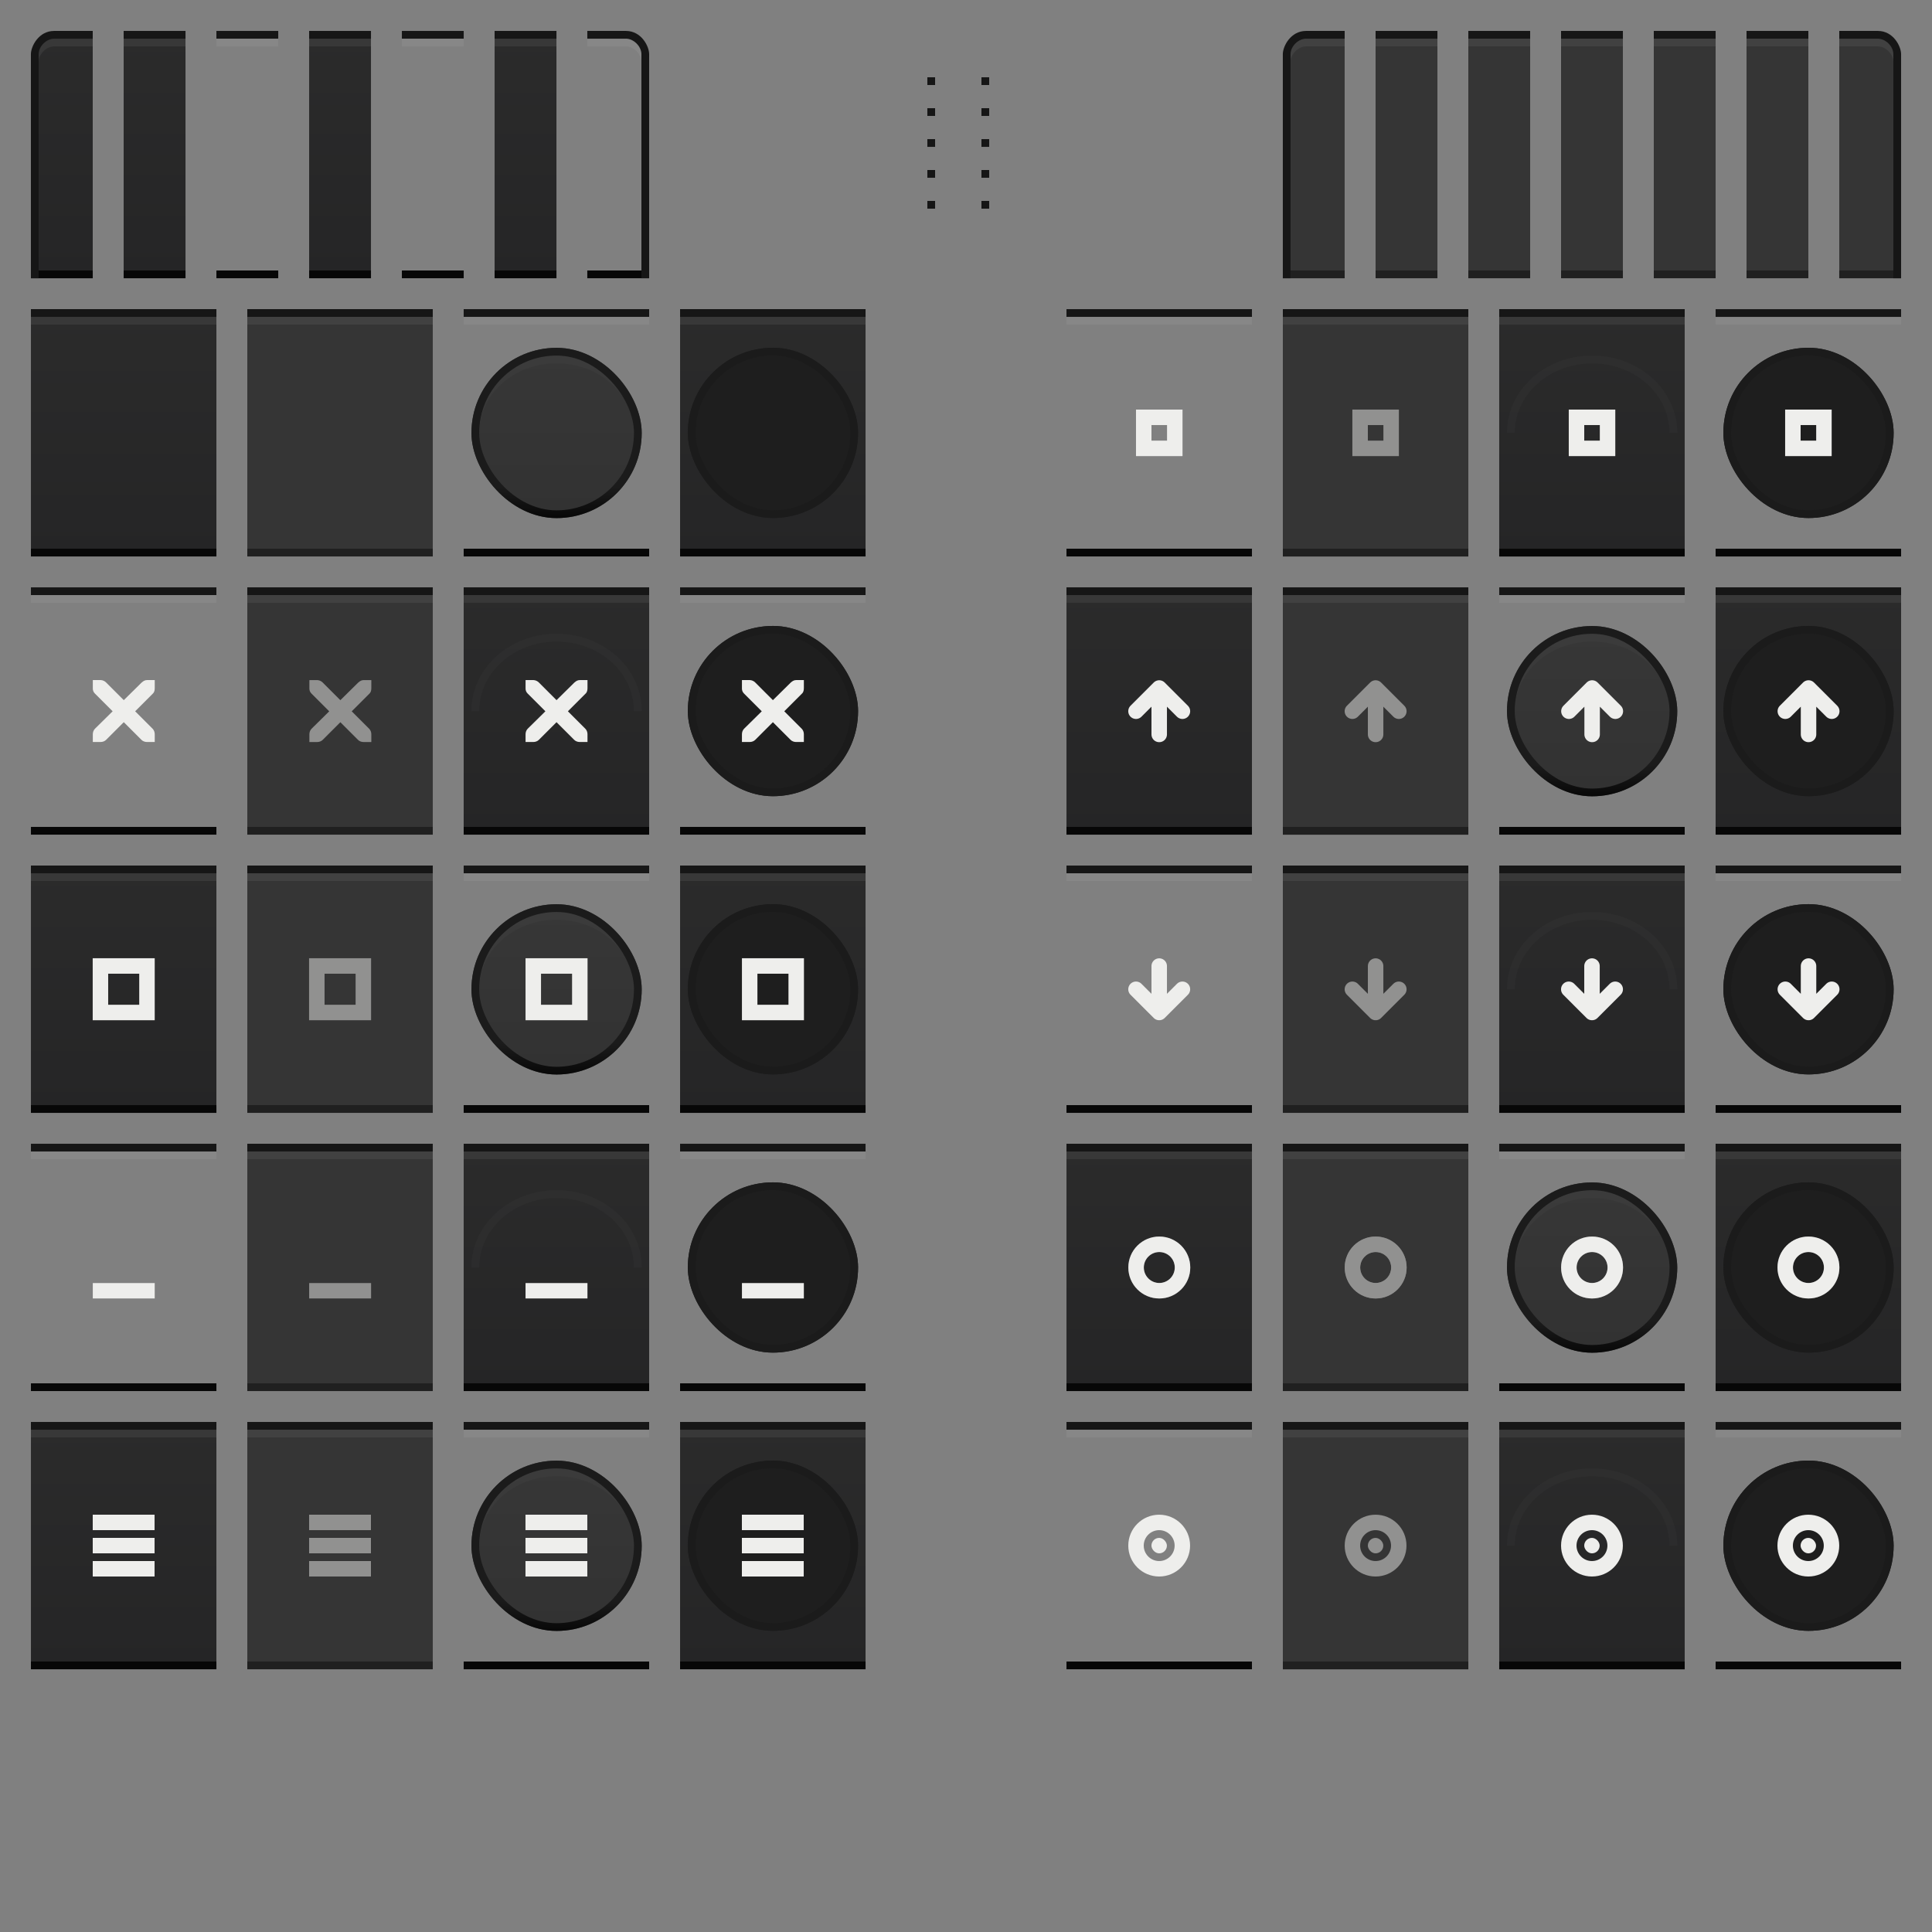 <?xml version="1.0" encoding="UTF-8" standalone="no"?>
<!-- Created with Inkscape (http://www.inkscape.org/) -->

<svg
   xmlns:dc="http://purl.org/dc/elements/1.1/"
   xmlns:cc="http://creativecommons.org/ns#"
   xmlns:rdf="http://www.w3.org/1999/02/22-rdf-syntax-ns#"
   xmlns:svg="http://www.w3.org/2000/svg"
   xmlns="http://www.w3.org/2000/svg"
   xmlns:xlink="http://www.w3.org/1999/xlink"
   xmlns:sodipodi="http://sodipodi.sourceforge.net/DTD/sodipodi-0.dtd"
   xmlns:inkscape="http://www.inkscape.org/namespaces/inkscape"
   width="250"
   height="250"
   viewBox="0 0 66.146 66.146"
   version="1.1"
   id="svg8"
   inkscape:version="0.92.4 5da689c313, 2019-01-14"
   sodipodi:docname="assets.svg">
  <rect x="0" y="0" width="66.146" height="66.146" fill="#808080" stroke="none"/>
  <defs
     id="defs2">
    <linearGradient
       id="linearGradient1124"
       inkscape:collect="always">
      <stop
         id="stop1120"
         offset="0"
         style="stop-color:#2b2b2b;stop-opacity:1" />
      <stop
         id="stop1122"
         offset="1"
         style="stop-color:#252526;stop-opacity:1" />
    </linearGradient>
    <linearGradient
       inkscape:collect="always"
       id="linearGradient5592">
      <stop
         style="stop-color:#1b1b1b;stop-opacity:1"
         offset="0"
         id="stop5586" />
      <stop
         id="stop5588"
         offset="0.812"
         style="stop-color:#1b1b1b;stop-opacity:1" />
      <stop
         style="stop-color:#070707;stop-opacity:1"
         offset="1"
         id="stop5590" />
    </linearGradient>
    <linearGradient
       id="linearGradient5271"
       inkscape:collect="always">
      <stop
         style="stop-color:#373737;stop-opacity:1"
         offset="0"
         id="stop5265" />
      <stop
         style="stop-color:#323232;stop-opacity:1"
         offset="1"
         id="stop5269" />
    </linearGradient>
    <linearGradient
       inkscape:collect="always"
       xlink:href="#linearGradient1124"
       id="linearGradient5243"
       gradientUnits="userSpaceOnUse"
       x1="3.175"
       y1="248.317"
       x2="3.175"
       y2="256.783" />
    <linearGradient
       inkscape:collect="always"
       xlink:href="#linearGradient5271"
       id="linearGradient5594"
       gradientUnits="userSpaceOnUse"
       gradientTransform="matrix(1.158,0,0,1.158,1.763,1.263)"
       x1="11"
       y1="2"
       x2="11"
       y2="20" />
    <linearGradient
       inkscape:collect="always"
       xlink:href="#linearGradient5592"
       id="linearGradient5596"
       gradientUnits="userSpaceOnUse"
       gradientTransform="matrix(1.4,0,0,1.4,-0.2,-1.4)"
       x1="10.5"
       y1="3"
       x2="10.5"
       y2="19" />
    <linearGradient
       inkscape:collect="always"
       xlink:href="#linearGradient1124"
       id="linearGradient1126"
       gradientUnits="userSpaceOnUse"
       x1="6.35"
       y1="248.317"
       x2="6.35"
       y2="256.783" />
    <linearGradient
       inkscape:collect="always"
       xlink:href="#linearGradient1124"
       id="linearGradient1128"
       gradientUnits="userSpaceOnUse"
       x1="6.35"
       y1="248.317"
       x2="6.35"
       y2="256.783" />
  </defs>
  <sodipodi:namedview
     id="base"
     pagecolor="#ffffff"
     bordercolor="#666666"
     borderopacity="1.0"
     inkscape:pageopacity="0.0"
     inkscape:pageshadow="2"
     inkscape:zoom="6.052834"
     inkscape:cx="63.094711"
     inkscape:cy="203.46525"
     inkscape:document-units="px"
     inkscape:current-layer="layer1"
     showgrid="false"
     units="px"
     inkscape:snap-bbox="true"
     inkscape:bbox-nodes="true"
     inkscape:window-width="1366"
     inkscape:window-height="668"
     inkscape:window-x="0"
     inkscape:window-y="31"
     inkscape:window-maximized="1"
     inkscape:snap-nodes="true"
     showguides="false"
     inkscape:guide-bbox="true"
     inkscape:object-nodes="true">
    <inkscape:grid
       type="xygrid"
       id="grid815" />
    <sodipodi:guide
       position="15.61,29.369"
       orientation="0,1"
       id="guide1113"
       inkscape:locked="false" />
    <sodipodi:guide
       position="17.462,27.252"
       orientation="0,1"
       id="guide1115"
       inkscape:locked="false" />
    <inkscape:grid
       type="xygrid"
       id="grid1180"
       empspacing="2"
       dotted="true" />
    <sodipodi:guide
       position="14.817,21.96"
       orientation="0,1"
       id="guide1258"
       inkscape:locked="false" />
    <sodipodi:guide
       position="14.817,19.844"
       orientation="0,1"
       id="guide1260"
       inkscape:locked="false" />
    <sodipodi:guide
       position="3.175,9.525"
       orientation="1,0"
       id="guide1262"
       inkscape:locked="false" />
    <sodipodi:guide
       position="14.817,12.435"
       orientation="0,1"
       id="guide1382"
       inkscape:locked="false" />
    <sodipodi:guide
       position="14.817,14.552"
       orientation="0,1"
       id="guide1384"
       inkscape:locked="false" />
    <sodipodi:guide
       position="8.467,7.144"
       orientation="0,1"
       id="guide1565"
       inkscape:locked="false" />
    <sodipodi:guide
       position="10.583,5.027"
       orientation="0,1"
       id="guide1567"
       inkscape:locked="false" />
    <sodipodi:guide
       position="22.225,32.279"
       orientation="1,0"
       id="guide1569"
       inkscape:locked="false" />
    <sodipodi:guide
       position="30.692,31.75"
       orientation="1,0"
       id="guide1703"
       inkscape:locked="false" />
    <sodipodi:guide
       position="49.742,29.369"
       orientation="1,0"
       id="guide1705"
       inkscape:locked="false" />
  </sodipodi:namedview>
  <g
     inkscape:label="Layer 1"
     inkscape:groupmode="layer"
     id="layer1"
     transform="translate(0,-230.854)">
    <g
       id="top-left-active"
       inkscape:label="#g898"
       transform="translate(-1.058,-16.404)">
      <path
         sodipodi:nodetypes="cccccc"
         inkscape:connector-curvature="0"
         id="path819"
         d="m 2.117,249.375 c 10e-8,-0.265 0.529,-1.058 1.058,-1.058 h 1.058 l -1e-7,8.467 H 2.117 Z"
         style="fill:url(#linearGradient5243);fill-opacity:1;stroke:none;stroke-width:0.265px;stroke-linecap:butt;stroke-linejoin:miter;stroke-opacity:1" />
      <path
         sodipodi:nodetypes="ccccccccc"
         inkscape:connector-curvature="0"
         id="path817-3"
         d="M 4.233,248.581 H 2.91 c -0.529,0 -0.794,0.529 -0.794,0.794 v 4.233 H 2.381 v -4.233 c 0,-0.265 0.265,-0.529 0.529,-0.529 h 1.323 z"
         style="opacity:0.07;fill:#eeeeee;fill-opacity:1;stroke:none;stroke-width:0.265px;stroke-linecap:butt;stroke-linejoin:miter;stroke-opacity:1" />
      <rect
         style="opacity:1;fill:#070707;fill-opacity:1;stroke:none;stroke-width:0.265;stroke-linecap:round;stroke-linejoin:round;stroke-miterlimit:4;stroke-dasharray:none;stroke-opacity:1;paint-order:normal"
         id="rect1114"
         width="2.117"
         height="0.265"
         x="2.117"
         y="256.519"
         rx="5.2562891e-06"
         ry="5.2562891e-06" />
      <path
         sodipodi:nodetypes="ccccccccc"
         inkscape:connector-curvature="0"
         id="path817"
         d="M 4.233,248.317 H 2.91 c -0.529,0 -0.794,0.529 -0.794,0.794 v 7.673 H 2.381 v -7.673 c 0,-0.265 0.265,-0.529 0.529,-0.529 l 1.323,-1e-5 z"
         style="fill:#161616;fill-opacity:1;stroke:none;stroke-width:0.265px;stroke-linecap:butt;stroke-linejoin:miter;stroke-opacity:1" />
    </g>
    <g
       id="title-1-active"
       transform="translate(-1.058,-16.404)"
       inkscape:label="#g903">
      <rect
         ry="2.9293751e-06"
         rx="2.9293751e-06"
         y="248.317"
         x="5.292"
         height="8.467"
         width="2.117"
         id="rect868"
         style="opacity:1;fill:url(#linearGradient1126);fill-opacity:1;stroke:none;stroke-width:0.265;stroke-linecap:round;stroke-linejoin:round;stroke-miterlimit:4;stroke-dasharray:none;stroke-opacity:1;paint-order:normal" />
      <rect
         rx="2.9293874e-06"
         ry="2.9293874e-06"
         y="248.317"
         x="5.292"
         height="0.265"
         width="2.117"
         id="rect878"
         style="opacity:1;fill:#161616;fill-opacity:1;stroke:none;stroke-width:0.265;stroke-linecap:round;stroke-linejoin:round;stroke-miterlimit:4;stroke-dasharray:none;stroke-opacity:1;paint-order:normal" />
      <rect
         rx="2.9293874e-06"
         ry="2.9293874e-06"
         y="248.581"
         x="5.292"
         height="0.265"
         width="2.117"
         id="rect878-5"
         style="opacity:0.07;fill:#eeeeee;fill-opacity:1;stroke:none;stroke-width:0.265;stroke-linecap:round;stroke-linejoin:round;stroke-miterlimit:4;stroke-dasharray:none;stroke-opacity:1;paint-order:normal" />
      <rect
         rx="2.9293874e-06"
         ry="2.9293874e-06"
         y="256.519"
         x="5.292"
         height="0.265"
         width="2.117"
         id="rect878-36"
         style="opacity:1;fill:#070707;fill-opacity:1;stroke:none;stroke-width:0.265;stroke-linecap:round;stroke-linejoin:round;stroke-miterlimit:4;stroke-dasharray:none;stroke-opacity:1;paint-order:normal" />
    </g>
    <g
       id="top-left-inactive"
       transform="translate(41.804,-16.404)"
       inkscape:label="#g898-6">
      <path
         sodipodi:nodetypes="cccccc"
         inkscape:connector-curvature="0"
         id="path819-2"
         d="m 2.117,249.375 c 10e-8,-0.265 0.529,-1.058 1.058,-1.058 h 1.058 l 0,8.467 H 2.117 Z"
         style="fill:#353535;fill-opacity:1;stroke:none;stroke-width:0.265px;stroke-linecap:butt;stroke-linejoin:miter;stroke-opacity:1" />
      <path
         sodipodi:nodetypes="ccccccccc"
         inkscape:connector-curvature="0"
         id="path817-3-6"
         d="M 4.233,248.581 H 2.91 c -0.529,0 -0.794,0.529 -0.794,0.794 v 4.233 H 2.381 v -4.233 c 0,-0.265 0.265,-0.529 0.529,-0.529 h 1.323 z"
         style="opacity:0.07;fill:#eeeeee;fill-opacity:1;stroke:none;stroke-width:0.265px;stroke-linecap:butt;stroke-linejoin:miter;stroke-opacity:1" />
      <rect
         style="opacity:1;fill:#202020;fill-opacity:1;stroke:none;stroke-width:0.265;stroke-linecap:round;stroke-linejoin:round;stroke-miterlimit:4;stroke-dasharray:none;stroke-opacity:1;paint-order:normal"
         id="rect1253"
         width="2.117"
         height="0.265"
         x="2.117"
         y="256.519"
         rx="2.9293874e-06"
         ry="2.9293874e-06" />
      <path
         sodipodi:nodetypes="ccccccccc"
         inkscape:connector-curvature="0"
         id="path817-1"
         d="M 4.233,248.317 H 2.91 c -0.529,0 -0.794,0.529 -0.794,0.794 l 10e-8,7.673 h 0.265 l -10e-8,-7.673 c 0,-0.265 0.265,-0.529 0.529,-0.529 l 1.323,-1e-5 z"
         style="fill:#161616;fill-opacity:1;stroke:none;stroke-width:0.265px;stroke-linecap:butt;stroke-linejoin:miter;stroke-opacity:1" />
    </g>
    <g
       id="title-1-inactive"
       transform="translate(41.804,-16.404)"
       inkscape:label="#g903-9">
      <rect
         ry="2.9293751e-06"
         rx="2.9293751e-06"
         y="248.317"
         x="5.292"
         height="8.467"
         width="2.117"
         id="rect868-2"
         style="opacity:1;fill:#353535;fill-opacity:1;stroke:none;stroke-width:0.265;stroke-linecap:round;stroke-linejoin:round;stroke-miterlimit:4;stroke-dasharray:none;stroke-opacity:1;paint-order:normal" />
      <rect
         rx="2.9293874e-06"
         ry="2.9293874e-06"
         y="248.317"
         x="5.292"
         height="0.265"
         width="2.117"
         id="rect878-0"
         style="opacity:1;fill:#161616;fill-opacity:1;stroke:none;stroke-width:0.265;stroke-linecap:round;stroke-linejoin:round;stroke-miterlimit:4;stroke-dasharray:none;stroke-opacity:1;paint-order:normal" />
      <rect
         rx="2.9293874e-06"
         ry="2.9293874e-06"
         y="248.581"
         x="5.292"
         height="0.265"
         width="2.117"
         id="rect878-5-2"
         style="opacity:0.07;fill:#eeeeee;fill-opacity:1;stroke:none;stroke-width:0.265;stroke-linecap:round;stroke-linejoin:round;stroke-miterlimit:4;stroke-dasharray:none;stroke-opacity:1;paint-order:normal" />
      <rect
         style="opacity:1;fill:#202020;fill-opacity:1;stroke:none;stroke-width:0.265;stroke-linecap:round;stroke-linejoin:round;stroke-miterlimit:4;stroke-dasharray:none;stroke-opacity:1;paint-order:normal"
         id="rect1255"
         width="2.117"
         height="0.265"
         x="5.292"
         y="256.519"
         ry="2.9293874e-06"
         rx="2.9293874e-06" />
    </g>
    <rect
       style="opacity:1;fill:#161616;fill-opacity:1;stroke:none;stroke-width:0.265;stroke-linecap:round;stroke-linejoin:round;stroke-miterlimit:4;stroke-dasharray:none;stroke-opacity:1;paint-order:normal"
       id="bottom-left-active"
       width="0.265"
       height="0.265"
       x="31.75"
       y="233.5"
       rx="2.9293874e-06"
       ry="2.9293874e-06"
       inkscape:label="#rect1097" />
    <use
       x="0"
       y="0"
       xlink:href="#title-1-active"
       id="title-2-active"
       transform="translate(3.175)"
       width="100%"
       height="100%"
       inkscape:label="#use1128" />
    <use
       x="0"
       y="0"
       xlink:href="#title-1-active"
       id="title-3-active"
       transform="translate(6.35)"
       width="100%"
       height="100%"
       inkscape:label="#use1130" />
    <use
       x="0"
       y="0"
       xlink:href="#title-1-active"
       id="title-4-active"
       transform="translate(9.525)"
       width="100%"
       height="100%"
       inkscape:label="#use1132" />
    <use
       x="0"
       y="0"
       xlink:href="#title-1-active"
       id="title-5-active"
       transform="translate(12.7)"
       width="100%"
       height="100%"
       inkscape:label="#use1134" />
    <use
       x="0"
       y="0"
       xlink:href="#top-left-active"
       id="top-right-active"
       transform="matrix(-1,0,0,1,23.283,2.1062504e-7)"
       width="100%"
       height="100%"
       inkscape:label="#use1136" />
    <use
       x="0"
       y="0"
       xlink:href="#bottom-left-active"
       id="bottom-right-active"
       transform="translate(1.852)"
       width="100%"
       height="100%"
       inkscape:label="#use1140" />
    <use
       x="0"
       y="0"
       xlink:href="#bottom-left-active"
       id="bottom-active"
       transform="translate(3.2e-7,1.058)"
       width="100%"
       height="100%"
       inkscape:label="#use1142" />
    <use
       x="0"
       y="0"
       xlink:href="#bottom-left-active"
       id="bottom-inactive"
       transform="translate(1.852,1.058)"
       width="100%"
       height="100%"
       inkscape:label="#use1144" />
    <use
       x="0"
       y="0"
       xlink:href="#bottom-left-active"
       id="left-active"
       transform="translate(3.2e-7,2.117)"
       width="100%"
       height="100%"
       inkscape:label="#use1146" />
    <use
       x="0"
       y="0"
       xlink:href="#bottom-left-active"
       id="left-inactive"
       transform="translate(1.852,2.117)"
       width="100%"
       height="100%"
       inkscape:label="#use1148" />
    <use
       x="0"
       y="0"
       xlink:href="#bottom-left-active"
       id="right-active"
       transform="translate(3.2e-7,3.175)"
       width="100%"
       height="100%"
       inkscape:label="#use1150" />
    <use
       x="0"
       y="0"
       xlink:href="#bottom-left-active"
       id="right-inactive"
       transform="translate(1.852,3.175)"
       width="100%"
       height="100%"
       inkscape:label="#use1152" />
    <use
       x="0"
       y="0"
       xlink:href="#title-1-inactive"
       id="title-2-inactive"
       transform="translate(3.175)"
       width="100%"
       height="100%"
       inkscape:label="#use1154" />
    <use
       x="0"
       y="0"
       xlink:href="#title-1-inactive"
       id="title-3-inactive"
       transform="translate(6.35)"
       width="100%"
       height="100%"
       inkscape:label="#use1156" />
    <use
       x="0"
       y="0"
       xlink:href="#title-1-inactive"
       id="title-4-inactive"
       transform="translate(9.525)"
       width="100%"
       height="100%"
       inkscape:label="#use1158" />
    <use
       x="0"
       y="0"
       xlink:href="#title-1-inactive"
       id="title-5-inactive"
       transform="translate(12.7)"
       width="100%"
       height="100%"
       inkscape:label="#use1160" />
    <use
       x="0"
       y="0"
       xlink:href="#top-left-inactive"
       id="top-right-inactive"
       transform="matrix(-1,0,0,1,109.008,-3.38e-6)"
       width="100%"
       height="100%"
       inkscape:label="#use1186" />
    <g
       id="overlay"
       transform="translate(-4.233,-6.879)"
       inkscape:label="#g903">
      <rect
         ry="2.9293751e-06"
         rx="2.9293751e-06"
         y="248.317"
         x="5.292"
         height="8.467"
         width="6.35"
         id="rect868-5"
         style="opacity:1;fill:url(#linearGradient1128);fill-opacity:1;stroke:none;stroke-width:0.265;stroke-linecap:round;stroke-linejoin:round;stroke-miterlimit:4;stroke-dasharray:none;stroke-opacity:1;paint-order:normal" />
      <rect
         rx="2.9293874e-06"
         ry="2.9293874e-06"
         y="248.317"
         x="5.292"
         height="0.265"
         width="6.35"
         id="rect878-3"
         style="opacity:1;fill:#161616;fill-opacity:1;stroke:none;stroke-width:0.265;stroke-linecap:round;stroke-linejoin:round;stroke-miterlimit:4;stroke-dasharray:none;stroke-opacity:1;paint-order:normal" />
      <rect
         rx="2.9293874e-06"
         ry="2.9293874e-06"
         y="248.581"
         x="5.292"
         height="0.265"
         width="6.35"
         id="rect878-5-5"
         style="opacity:0.07;fill:#eeeeee;fill-opacity:1;stroke:none;stroke-width:0.265;stroke-linecap:round;stroke-linejoin:round;stroke-miterlimit:4;stroke-dasharray:none;stroke-opacity:1;paint-order:normal" />
      <rect
         rx="2.9293874e-06"
         ry="2.9293874e-06"
         y="256.519"
         x="5.292"
         height="0.265"
         width="6.35"
         id="rect878-3-7"
         style="opacity:1;fill:#070707;fill-opacity:1;stroke:none;stroke-width:0.265;stroke-linecap:round;stroke-linejoin:round;stroke-miterlimit:4;stroke-dasharray:none;stroke-opacity:1;paint-order:normal" />
    </g>
    <g
       id="overlay-titlebutton-hover"
       inkscape:label="#g1160"
       transform="translate(-11.642,-16.404)">
      <use
         transform="translate(26.458,16.404)"
         height="100%"
         width="100%"
         id="use1010"
         xlink:href="#overlay"
         y="0"
         x="0" />
      <g
         inkscape:label="#g5358-2"
         transform="matrix(0.265,0,0,0.265,26.855,258.371)"
         id="button-hover">
        <rect
           style="color:#000000;display:inline;overflow:visible;visibility:visible;fill:url(#linearGradient5594);fill-opacity:1;stroke:none;stroke-width:1;marker:none;enable-background:accumulate"
           id="rect5360-6"
           width="22"
           height="22"
           x="3.5"
           y="3"
           rx="19"
           ry="19" />
        <path
           style="color:#000000;display:inline;overflow:visible;visibility:visible;fill:none;stroke:#ffffff;stroke-width:1;stroke-miterlimit:4;stroke-dasharray:none;stroke-opacity:1;marker:none;enable-background:accumulate;opacity:0.02"
           d="m 4,13.999 c 0,-5.259 4.683,-9.494 10.5,-9.494 5.817,0 10.5,4.234 10.5,9.494"
           id="rect5181"
           inkscape:connector-curvature="0"
           sodipodi:nodetypes="csc" />
        <rect
           style="color:#000000;display:inline;overflow:visible;visibility:visible;fill:none;stroke:url(#linearGradient5596);stroke-width:1;stroke-miterlimit:4;stroke-dasharray:none;stroke-opacity:1;marker:none;enable-background:accumulate"
           id="rect5365-1"
           width="21"
           height="21"
           x="4"
           y="3.5"
           rx="19"
           ry="19" />
      </g>
    </g>
    <g
       id="overlay-titlebutton-active"
       inkscape:label="#g1166"
       transform="translate(-9.525,-16.404)">
      <use
         transform="translate(31.75,16.404)"
         height="100%"
         width="100%"
         id="use1012"
         xlink:href="#overlay"
         y="0"
         x="0" />
      <g
         inkscape:label="#g5358-2"
         transform="matrix(0.265,0,0,0.265,32.411,259.958)"
         id="button-active">
        <rect
           style="color:#000000;display:inline;overflow:visible;visibility:visible;fill:#1e1e1e;fill-opacity:1;stroke:none;stroke-width:1;marker:none;enable-background:accumulate"
           id="rect5360-6-3"
           width="22"
           height="22"
           x="2.5"
           y="-3"
           rx="19"
           ry="19" />
        <rect
           style="color:#000000;display:inline;overflow:visible;visibility:visible;fill:none;stroke:#1b1b1b;stroke-width:1;stroke-miterlimit:4;stroke-dasharray:none;stroke-opacity:1;marker:none;enable-background:accumulate"
           id="rect5365-1-5"
           width="21"
           height="21"
           x="3"
           y="-2.5"
           rx="19"
           ry="19" />
      </g>
    </g>
    <g
       id="overlay-inactive"
       transform="translate(3.175,-6.879)"
       inkscape:label="#g903-9">
      <rect
         ry="2.9293751e-06"
         rx="2.9293751e-06"
         y="248.317"
         x="5.292"
         height="8.467"
         width="6.35"
         id="rect868-2-2"
         style="opacity:1;fill:#353535;fill-opacity:1;stroke:none;stroke-width:0.265;stroke-linecap:round;stroke-linejoin:round;stroke-miterlimit:4;stroke-dasharray:none;stroke-opacity:1;paint-order:normal" />
      <rect
         rx="2.9293874e-06"
         ry="2.9293874e-06"
         y="248.317"
         x="5.292"
         height="0.265"
         width="6.35"
         id="rect878-0-2"
         style="opacity:1;fill:#161616;fill-opacity:1;stroke:none;stroke-width:0.265;stroke-linecap:round;stroke-linejoin:round;stroke-miterlimit:4;stroke-dasharray:none;stroke-opacity:1;paint-order:normal" />
      <rect
         rx="2.9293874e-06"
         ry="2.9293874e-06"
         y="248.581"
         x="5.292"
         height="0.265"
         width="6.35"
         id="rect878-5-2-8"
         style="opacity:0.07;fill:#eeeeee;fill-opacity:1;stroke:none;stroke-width:0.265;stroke-linecap:round;stroke-linejoin:round;stroke-miterlimit:4;stroke-dasharray:none;stroke-opacity:1;paint-order:normal" />
      <rect
         rx="2.9293874e-06"
         ry="2.9293874e-06"
         y="256.519"
         x="5.292"
         height="0.265"
         width="6.35"
         id="rect878-0-2-5"
         style="opacity:1;fill:#202020;fill-opacity:1;stroke:none;stroke-width:0.265;stroke-linecap:round;stroke-linejoin:round;stroke-miterlimit:4;stroke-dasharray:none;stroke-opacity:1;paint-order:normal" />
    </g>
    <g
       id="close-active"
       inkscape:label="#g1195"
       transform="translate(-1.058,-14.288)">
      <use
         transform="translate(1.058,23.813)"
         height="100%"
         width="100%"
         id="use1168"
         xlink:href="#overlay"
         y="0"
         x="0" />
      <g
         transform="matrix(0.265,0,0,0.265,3.176,267.631)"
         id="g1145"
         style="enable-background:new">
        <g
           transform="translate(-12.006,-888)"
           id="layer1-7" />
        <g
           transform="translate(-12.006,-888)"
           id="layer7-3" />
        <g
           transform="translate(-12.006,-888)"
           id="layer6-6" />
        <g
           transform="translate(-12.006,-888)"
           id="layer5-1" />
        <g
           transform="translate(-12.006,-888)"
           id="layer9-2" />
        <g
           transform="translate(-12.006,-888)"
           id="layer2-9" />
        <g
           transform="translate(-12.006,-888)"
           id="layer8-3" />
        <g
           transform="translate(-12.006,-888)"
           id="layer3-1" />
        <g
           transform="translate(-12.006,-888)"
           id="layer4-9" />
        <g
           transform="translate(-12.006,-952)"
           id="layer10-4">
          <path
             inkscape:connector-curvature="0"
             d="m 16.006,955 h 1 c 0.01,-1.2e-4 0.021,-4.6e-4 0.031,0 0.255,0.011 0.51,0.129 0.688,0.312 l 2.281,2.281 2.312,-2.281 c 0.266,-0.231 0.447,-0.305 0.688,-0.312 h 1 v 1 c 0,0.286 -0.034,0.551 -0.25,0.75 l -2.281,2.281 2.25,2.25 c 0.188,0.188 0.281,0.453 0.281,0.719 v 1 h -1 c -0.265,-10e-6 -0.531,-0.093 -0.719,-0.281 l -2.281,-2.281 -2.281,2.281 c -0.188,0.188 -0.453,0.281 -0.719,0.281 h -1 v -1 c -3e-6,-0.265 0.093,-0.531 0.281,-0.719 l 2.281,-2.25 -2.281,-2.281 c -0.211,-0.195 -0.303,-0.469 -0.281,-0.75 z"
             id="path10839-9-7"
             style="color:#bebebe;font-style:normal;font-variant:normal;font-weight:normal;font-stretch:normal;font-size:medium;line-height:normal;font-family:'Andale Mono';-inkscape-font-specification:'Andale Mono';text-indent:0;text-align:start;text-decoration:none;text-decoration-line:none;letter-spacing:normal;word-spacing:normal;text-transform:none;writing-mode:lr-tb;direction:ltr;text-anchor:start;display:inline;overflow:visible;visibility:visible;fill:#eeeeec;fill-opacity:1;fill-rule:nonzero;stroke:none;stroke-width:1.781;marker:none;enable-background:new" />
        </g>
      </g>
    </g>
    <g
       id="close-inactive"
       inkscape:label="#g1210"
       transform="translate(1.058,-14.288)">
      <use
         transform="translate(-1.058,23.813)"
         height="100%"
         width="100%"
         id="use1170"
         xlink:href="#overlay-inactive"
         y="0"
         x="0" />
      <g
         transform="matrix(0.265,0,0,0.265,3.175,267.367)"
         id="g1111"
         style="enable-background:new">
        <g
           transform="translate(-12.006,-888)"
           id="layer1-9" />
        <g
           transform="translate(-12.006,-888)"
           id="layer7" />
        <g
           transform="translate(-12.006,-888)"
           id="layer6" />
        <g
           transform="translate(-12.006,-888)"
           id="layer5" />
        <g
           transform="translate(-12.006,-888)"
           id="layer9" />
        <g
           transform="translate(-12.006,-888)"
           id="layer2" />
        <g
           transform="translate(-12.006,-888)"
           id="layer8" />
        <g
           transform="translate(-12.006,-888)"
           id="layer3" />
        <g
           transform="translate(-12.006,-888)"
           id="layer4" />
        <g
           transform="translate(-12.006,-952)"
           id="layer10">
          <path
             inkscape:connector-curvature="0"
             d="m 36.006,956 h 1 c 0.01,-1.2e-4 0.021,-4.6e-4 0.031,0 0.255,0.011 0.51,0.129 0.688,0.312 l 2.281,2.281 2.312,-2.281 c 0.266,-0.231 0.447,-0.305 0.688,-0.312 h 1 v 1 c 0,0.286 -0.034,0.551 -0.25,0.75 l -2.281,2.281 2.25,2.25 c 0.188,0.188 0.281,0.453 0.281,0.719 v 1 h -1 c -0.265,-10e-6 -0.531,-0.093 -0.719,-0.281 l -2.281,-2.281 -2.281,2.281 c -0.188,0.188 -0.453,0.281 -0.719,0.281 h -1 v -1 c -3e-6,-0.265 0.093,-0.531 0.281,-0.719 l 2.281,-2.25 -2.281,-2.281 c -0.211,-0.195 -0.303,-0.469 -0.281,-0.75 z"
             id="path10839-9"
             style="color:#bebebe;font-style:normal;font-variant:normal;font-weight:normal;font-stretch:normal;font-size:medium;line-height:normal;font-family:'Andale Mono';-inkscape-font-specification:'Andale Mono';text-indent:0;text-align:start;text-decoration:none;text-decoration-line:none;letter-spacing:normal;word-spacing:normal;text-transform:none;writing-mode:lr-tb;direction:ltr;text-anchor:start;display:inline;overflow:visible;visibility:visible;fill:#919190;fill-opacity:1;fill-rule:nonzero;stroke:none;stroke-width:1.781;marker:none;enable-background:new" />
        </g>
      </g>
    </g>
    <g
       id="close-prelight"
       inkscape:label="#g1214"
       transform="translate(3.175,-14.288)">
      <use
         transform="translate(-3.175,23.813)"
         height="100%"
         width="100%"
         id="use1172"
         xlink:href="#overlay-titlebutton-hover"
         y="0"
         x="0" />
      <use
         transform="translate(10.583,6.4058156e-5)"
         height="100%"
         width="100%"
         id="use1174"
         xlink:href="#g1145"
         y="0"
         x="0" />
    </g>
    <g
       id="close-pressed"
       inkscape:label="#g1218"
       transform="translate(5.292,-14.288)">
      <use
         transform="translate(-5.292,23.813)"
         height="100%"
         width="100%"
         id="use1176"
         xlink:href="#overlay-titlebutton-active"
         y="0"
         x="0" />
      <use
         transform="translate(15.874,6.4058156e-5)"
         height="100%"
         width="100%"
         id="use1178"
         xlink:href="#g1145"
         y="0"
         x="0" />
    </g>
    <g
       id="maximize-active"
       inkscape:label="#g1349"
       transform="translate(-1.058,-12.171)">
      <use
         transform="translate(1.058,31.221)"
         height="100%"
         width="100%"
         id="use1220"
         xlink:href="#overlay"
         y="0"
         x="0" />
      <g
         transform="matrix(0.265,0,0,0.265,3.175,274.774)"
         id="g1256"
         style="enable-background:new">
        <g
           transform="translate(-52.006,-888)"
           id="layer1-8" />
        <g
           transform="translate(-52.006,-888)"
           id="layer7-4" />
        <g
           transform="translate(-52.006,-888)"
           id="layer6-5" />
        <g
           transform="translate(-52.006,-888)"
           id="layer5-0" />
        <g
           transform="translate(-52.006,-888)"
           id="layer9-3" />
        <g
           transform="translate(-52.006,-888)"
           id="layer2-6" />
        <g
           transform="translate(-52.006,-888)"
           id="layer8-1" />
        <g
           transform="translate(-52.006,-888)"
           id="layer3-0" />
        <g
           transform="translate(-52.006,-888)"
           id="layer4-6" />
        <g
           transform="translate(-52.006,-952)"
           id="layer10-3">
          <path
             inkscape:connector-curvature="0"
             id="rect9057"
             d="m 55.994,955.992 v 1 7.012 h 8.012 v -8.012 z m 2,2 h 4.012 v 4.012 h -4.012 z"
             style="color:#000000;font-style:normal;font-variant:normal;font-weight:normal;font-stretch:normal;font-size:medium;line-height:normal;font-family:sans-serif;font-variant-ligatures:normal;font-variant-position:normal;font-variant-caps:normal;font-variant-numeric:normal;font-variant-alternates:normal;font-feature-settings:normal;text-indent:0;text-align:start;text-decoration:none;text-decoration-line:none;text-decoration-style:solid;text-decoration-color:#000000;letter-spacing:normal;word-spacing:normal;text-transform:none;writing-mode:lr-tb;direction:ltr;text-orientation:mixed;dominant-baseline:auto;baseline-shift:baseline;text-anchor:start;white-space:normal;shape-padding:0;clip-rule:nonzero;display:inline;overflow:visible;visibility:visible;opacity:1;isolation:auto;mix-blend-mode:normal;color-interpolation:sRGB;color-interpolation-filters:linearRGB;solid-color:#000000;solid-opacity:1;vector-effect:none;fill:#eeeeec;fill-opacity:1;fill-rule:nonzero;stroke:none;stroke-width:2;stroke-linecap:butt;stroke-linejoin:miter;stroke-miterlimit:4;stroke-dasharray:none;stroke-dashoffset:0;stroke-opacity:1;marker:none;color-rendering:auto;image-rendering:auto;shape-rendering:auto;text-rendering:auto;enable-background:accumulate" />
        </g>
      </g>
    </g>
    <g
       id="maximize-prelight"
       inkscape:label="#g1368"
       transform="translate(3.175,-12.171)">
      <use
         transform="translate(-3.175,31.221)"
         height="100%"
         width="100%"
         id="use1224"
         xlink:href="#overlay-titlebutton-hover"
         y="0"
         x="0" />
      <use
         transform="translate(10.586)"
         height="100%"
         width="100%"
         id="use1264"
         xlink:href="#g1256"
         y="0"
         x="0" />
    </g>
    <g
       id="maximize-pressed"
       inkscape:label="#g1372"
       transform="translate(5.292,-12.171)">
      <use
         transform="translate(-5.292,31.221)"
         height="100%"
         width="100%"
         id="use1226"
         xlink:href="#overlay-titlebutton-active"
         y="0"
         x="0" />
      <use
         transform="translate(15.878)"
         height="100%"
         width="100%"
         id="use1266"
         xlink:href="#g1256"
         y="0"
         x="0" />
    </g>
    <g
       id="maximize-inactive"
       inkscape:label="#g1364"
       transform="translate(1.058,-12.171)">
      <use
         transform="translate(-1.058,31.221)"
         height="100%"
         width="100%"
         id="use1222"
         xlink:href="#overlay-inactive"
         y="0"
         x="0" />
      <g
         transform="matrix(0.265,0,0,0.265,8.467,274.774)"
         id="g1256-2"
         style="enable-background:new">
        <g
           transform="translate(-52.006,-888)"
           id="layer1-8-0" />
        <g
           transform="translate(-52.006,-888)"
           id="layer7-4-6" />
        <g
           transform="translate(-52.006,-888)"
           id="layer6-5-1" />
        <g
           transform="translate(-52.006,-888)"
           id="layer5-0-5" />
        <g
           transform="translate(-52.006,-888)"
           id="layer9-3-5" />
        <g
           transform="translate(-52.006,-888)"
           id="layer2-6-4" />
        <g
           transform="translate(-52.006,-888)"
           id="layer8-1-7" />
        <g
           transform="translate(-52.006,-888)"
           id="layer3-0-6" />
        <g
           transform="translate(-52.006,-888)"
           id="layer4-6-5" />
        <g
           transform="translate(-52.006,-952)"
           id="layer10-3-6">
          <path
             inkscape:connector-curvature="0"
             id="rect9057-9"
             d="m 55.994,955.992 v 1 7.012 h 8.012 v -8.012 z m 2,2 h 4.012 v 4.012 h -4.012 z"
             style="color:#000000;font-style:normal;font-variant:normal;font-weight:normal;font-stretch:normal;font-size:medium;line-height:normal;font-family:sans-serif;font-variant-ligatures:normal;font-variant-position:normal;font-variant-caps:normal;font-variant-numeric:normal;font-variant-alternates:normal;font-feature-settings:normal;text-indent:0;text-align:start;text-decoration:none;text-decoration-line:none;text-decoration-style:solid;text-decoration-color:#000000;letter-spacing:normal;word-spacing:normal;text-transform:none;writing-mode:lr-tb;direction:ltr;text-orientation:mixed;dominant-baseline:auto;baseline-shift:baseline;text-anchor:start;white-space:normal;shape-padding:0;clip-rule:nonzero;display:inline;overflow:visible;visibility:visible;opacity:1;isolation:auto;mix-blend-mode:normal;color-interpolation:sRGB;color-interpolation-filters:linearRGB;solid-color:#000000;solid-opacity:1;vector-effect:none;fill:#919190;fill-opacity:1;fill-rule:nonzero;stroke:none;stroke-width:2;stroke-linecap:butt;stroke-linejoin:miter;stroke-miterlimit:4;stroke-dasharray:none;stroke-dashoffset:0;stroke-opacity:1;marker:none;color-rendering:auto;image-rendering:auto;shape-rendering:auto;text-rendering:auto;enable-background:accumulate" />
        </g>
      </g>
    </g>
    <g
       id="hide-active"
       inkscape:label="#g1481"
       transform="translate(-1.058,-10.054)">
      <use
         transform="translate(1.058,38.629)"
         height="100%"
         width="100%"
         id="use1374"
         xlink:href="#overlay"
         y="0"
         x="0" />
      <g
         transform="matrix(0.265,0,0,0.265,3.175,282.184)"
         id="g1414"
         style="enable-background:new">
        <g
           transform="translate(-32.006,-888)"
           id="layer1-3" />
        <g
           transform="translate(-32.006,-888)"
           id="layer7-7" />
        <g
           transform="translate(-32.006,-888)"
           id="layer6-4" />
        <g
           transform="translate(-32.006,-888)"
           id="layer5-5" />
        <g
           transform="translate(-32.006,-888)"
           id="layer9-25" />
        <g
           transform="translate(-32.006,-888)"
           id="layer2-4" />
        <g
           transform="translate(-32.006,-888)"
           id="layer8-7" />
        <g
           transform="translate(-32.006,-888)"
           id="layer3-4" />
        <g
           transform="translate(-32.006,-888)"
           id="layer4-4" />
        <g
           transform="translate(-32.006,-952)"
           id="layer10-30">
          <path
             inkscape:connector-curvature="0"
             id="rect8269"
             d="m 36.006,962.009 h 8 v 1.989 h -8 z"
             style="color:#000000;display:inline;overflow:visible;visibility:visible;fill:#eeeeec;fill-opacity:1;fill-rule:evenodd;stroke:none;stroke-width:1;marker:none;enable-background:accumulate" />
        </g>
      </g>
    </g>
    <g
       id="hide-inactive"
       inkscape:label="#g1496"
       transform="translate(1.058,-10.054)">
      <use
         transform="translate(-1.058,38.629)"
         height="100%"
         width="100%"
         id="use1376"
         xlink:href="#overlay-inactive"
         y="0"
         x="0" />
      <g
         transform="matrix(0.265,0,0,0.265,8.467,282.184)"
         id="g1414-7"
         style="enable-background:new">
        <g
           transform="translate(-32.006,-888)"
           id="layer1-3-8" />
        <g
           transform="translate(-32.006,-888)"
           id="layer7-7-6" />
        <g
           transform="translate(-32.006,-888)"
           id="layer6-4-8" />
        <g
           transform="translate(-32.006,-888)"
           id="layer5-5-8" />
        <g
           transform="translate(-32.006,-888)"
           id="layer9-25-4" />
        <g
           transform="translate(-32.006,-888)"
           id="layer2-4-3" />
        <g
           transform="translate(-32.006,-888)"
           id="layer8-7-1" />
        <g
           transform="translate(-32.006,-888)"
           id="layer3-4-4" />
        <g
           transform="translate(-32.006,-888)"
           id="layer4-4-9" />
        <g
           transform="translate(-32.006,-952)"
           id="layer10-30-2">
          <path
             inkscape:connector-curvature="0"
             id="rect8269-0"
             d="m 36.006,962.009 h 8 v 1.989 h -8 z"
             style="color:#000000;display:inline;overflow:visible;visibility:visible;fill:#919190;fill-opacity:1;fill-rule:evenodd;stroke:none;stroke-width:1;marker:none;enable-background:accumulate" />
        </g>
      </g>
    </g>
    <g
       id="hide-prelight"
       inkscape:label="#g1500"
       transform="translate(3.175,-10.054)">
      <use
         transform="translate(-3.175,38.629)"
         height="100%"
         width="100%"
         id="use1378"
         xlink:href="#overlay-titlebutton-hover"
         y="0"
         x="0" />
      <use
         transform="translate(10.583)"
         height="100%"
         width="100%"
         id="use1464"
         xlink:href="#g1414"
         y="0"
         x="0" />
    </g>
    <g
       id="hide-pressed"
       inkscape:label="#g1504"
       transform="translate(5.292,-10.054)">
      <use
         transform="translate(-5.292,38.629)"
         height="100%"
         width="100%"
         id="use1380"
         xlink:href="#overlay-titlebutton-active"
         y="0"
         x="0" />
      <use
         transform="translate(15.875,-8.7491745e-6)"
         height="100%"
         width="100%"
         id="use1466"
         xlink:href="#g1414"
         y="0"
         x="0" />
    </g>
    <g
       id="menu-active"
       inkscape:label="#g1551"
       transform="translate(-1.058,-7.938)">
      <use
         transform="translate(1.058,46.038)"
         height="100%"
         width="100%"
         id="use1506"
         xlink:href="#overlay"
         y="0"
         x="0" />
      <path
         sodipodi:nodetypes="ccccccccccccccc"
         id="path1514"
         overflow="visible"
         style="color:#bebebe;overflow:visible;fill:#eeeeec;fill-opacity:1;stroke-width:0.265;marker:none"
         d="m 4.233,290.65 h 2.117 v 0.529 H 4.233 Z m 0,0.794 h 2.117 v 0.529 H 4.233 Z m 0,0.794 h 2.117 v 0.529 H 4.233 Z"
         inkscape:connector-curvature="0" />
    </g>
    <g
       id="menu-inactive"
       inkscape:label="#g1555"
       transform="translate(1.058,-7.938)">
      <use
         transform="translate(-1.058,46.038)"
         height="100%"
         width="100%"
         id="use1508"
         xlink:href="#overlay-inactive"
         y="0"
         x="0" />
      <path
         sodipodi:nodetypes="ccccccccccccccc"
         id="path1514-6"
         overflow="visible"
         style="color:#bebebe;overflow:visible;fill:#919190;fill-opacity:1;stroke-width:0.265;marker:none"
         d="m 9.525,290.65 h 2.117 v 0.529 H 9.525 Z m 0,0.794 h 2.117 v 0.529 H 9.525 Z m 0,0.794 h 2.117 v 0.529 H 9.525 Z"
         inkscape:connector-curvature="0" />
    </g>
    <g
       id="menu-prelight"
       inkscape:label="#g1559"
       transform="translate(3.175,-7.938)">
      <use
         transform="translate(-3.175,46.038)"
         height="100%"
         width="100%"
         id="use1510"
         xlink:href="#overlay-titlebutton-hover"
         y="0"
         x="0" />
      <use
         transform="translate(10.583,8.72e-6)"
         height="100%"
         width="100%"
         id="use1545"
         xlink:href="#path1514"
         y="0"
         x="0" />
    </g>
    <g
       id="menu-pressed"
       inkscape:label="#g1563"
       transform="translate(5.292,-7.938)">
      <use
         transform="translate(-5.292,46.038)"
         height="100%"
         width="100%"
         id="use1512"
         xlink:href="#overlay-titlebutton-active"
         y="0"
         x="0" />
      <use
         transform="translate(15.875,-7.48e-6)"
         height="100%"
         width="100%"
         id="use1547"
         xlink:href="#path1514"
         y="0"
         x="0" />
    </g>
    <g
       id="maximize-toggled-active"
       inkscape:label="#g1678"
       transform="translate(6.879,-23.812)">
      <use
         transform="translate(28.575,23.812)"
         height="100%"
         width="100%"
         id="use1571"
         xlink:href="#overlay"
         y="0"
         x="0" />
      <g
         transform="matrix(0.265,0,0,0.265,30.692,267.366)"
         id="g1607"
         style="enable-background:new">
        <g
           transform="translate(-72.006,-888)"
           id="layer1-89" />
        <g
           transform="translate(-72.006,-888)"
           id="layer7-2" />
        <g
           transform="translate(-72.006,-888)"
           id="layer6-66" />
        <g
           transform="translate(-72.006,-888)"
           id="layer5-4" />
        <g
           transform="translate(-72.006,-888)"
           id="layer9-9" />
        <g
           transform="translate(-72.006,-888)"
           id="layer2-5" />
        <g
           transform="translate(-72.006,-888)"
           id="layer8-0" />
        <g
           transform="translate(-72.006,-888)"
           id="layer3-48" />
        <g
           transform="translate(-72.006,-888)"
           id="layer4-7" />
        <g
           transform="translate(-72.006,-952)"
           id="layer10-1">
          <path
             inkscape:connector-curvature="0"
             id="rect9057-5"
             d="m 76.994,956.992 v 1 5.012 h 6.012 v -6.012 z m 2,2 h 2.012 v 2.012 h -2.012 z"
             style="color:#000000;font-style:normal;font-variant:normal;font-weight:normal;font-stretch:normal;font-size:medium;line-height:normal;font-family:sans-serif;font-variant-ligatures:normal;font-variant-position:normal;font-variant-caps:normal;font-variant-numeric:normal;font-variant-alternates:normal;font-feature-settings:normal;text-indent:0;text-align:start;text-decoration:none;text-decoration-line:none;text-decoration-style:solid;text-decoration-color:#000000;letter-spacing:normal;word-spacing:normal;text-transform:none;writing-mode:lr-tb;direction:ltr;text-orientation:mixed;dominant-baseline:auto;baseline-shift:baseline;text-anchor:start;white-space:normal;shape-padding:0;clip-rule:nonzero;display:inline;overflow:visible;visibility:visible;opacity:1;isolation:auto;mix-blend-mode:normal;color-interpolation:sRGB;color-interpolation-filters:linearRGB;solid-color:#000000;solid-opacity:1;vector-effect:none;fill:#eeeeec;fill-opacity:1;fill-rule:nonzero;stroke:none;stroke-width:2;stroke-linecap:butt;stroke-linejoin:miter;stroke-miterlimit:4;stroke-dasharray:none;stroke-dashoffset:0;stroke-opacity:1;marker:none;color-rendering:auto;image-rendering:auto;shape-rendering:auto;text-rendering:auto;enable-background:accumulate" />
        </g>
      </g>
    </g>
    <g
       id="maximize-toggled-inactive"
       inkscape:label="#g1693"
       transform="translate(8.996,-23.812)">
      <use
         transform="translate(26.458,23.813)"
         height="100%"
         width="100%"
         id="use1577"
         xlink:href="#overlay-inactive"
         y="0"
         x="0" />
      <g
         transform="matrix(0.265,0,0,0.265,35.983,267.366)"
         id="g1607-7"
         style="enable-background:new">
        <g
           transform="translate(-72.006,-888)"
           id="layer1-89-2" />
        <g
           transform="translate(-72.006,-888)"
           id="layer7-2-7" />
        <g
           transform="translate(-72.006,-888)"
           id="layer6-66-2" />
        <g
           transform="translate(-72.006,-888)"
           id="layer5-4-2" />
        <g
           transform="translate(-72.006,-888)"
           id="layer9-9-6" />
        <g
           transform="translate(-72.006,-888)"
           id="layer2-5-1" />
        <g
           transform="translate(-72.006,-888)"
           id="layer8-0-0" />
        <g
           transform="translate(-72.006,-888)"
           id="layer3-48-6" />
        <g
           transform="translate(-72.006,-888)"
           id="layer4-7-1" />
        <g
           transform="translate(-72.006,-952)"
           id="layer10-1-5">
          <path
             inkscape:connector-curvature="0"
             id="rect9057-5-9"
             d="m 76.994,956.992 v 1 5.012 h 6.012 v -6.012 z m 2,2 h 2.012 v 2.012 h -2.012 z"
             style="color:#000000;font-style:normal;font-variant:normal;font-weight:normal;font-stretch:normal;font-size:medium;line-height:normal;font-family:sans-serif;font-variant-ligatures:normal;font-variant-position:normal;font-variant-caps:normal;font-variant-numeric:normal;font-variant-alternates:normal;font-feature-settings:normal;text-indent:0;text-align:start;text-decoration:none;text-decoration-line:none;text-decoration-style:solid;text-decoration-color:#000000;letter-spacing:normal;word-spacing:normal;text-transform:none;writing-mode:lr-tb;direction:ltr;text-orientation:mixed;dominant-baseline:auto;baseline-shift:baseline;text-anchor:start;white-space:normal;shape-padding:0;clip-rule:nonzero;display:inline;overflow:visible;visibility:visible;opacity:1;isolation:auto;mix-blend-mode:normal;color-interpolation:sRGB;color-interpolation-filters:linearRGB;solid-color:#000000;solid-opacity:1;vector-effect:none;fill:#919190;fill-opacity:1;fill-rule:nonzero;stroke:none;stroke-width:2;stroke-linecap:butt;stroke-linejoin:miter;stroke-miterlimit:4;stroke-dasharray:none;stroke-dashoffset:0;stroke-opacity:1;marker:none;color-rendering:auto;image-rendering:auto;shape-rendering:auto;text-rendering:auto;enable-background:accumulate" />
        </g>
      </g>
    </g>
    <g
       id="maximize-toggled-prelight"
       inkscape:label="#g1697"
       transform="translate(10.054,-23.812)">
      <use
         transform="translate(25.4,23.813)"
         height="100%"
         width="100%"
         id="use1573"
         xlink:href="#overlay-titlebutton-hover"
         y="0"
         x="0" />
      <use
         transform="translate(11.642,2.3191797e-6)"
         height="100%"
         width="100%"
         id="use1657"
         xlink:href="#g1607"
         y="0"
         x="0" />
    </g>
    <g
       id="maximize-toggled-pressed"
       inkscape:label="#g1701"
       transform="translate(12.171,-23.812)">
      <use
         transform="translate(23.283,23.813)"
         height="100%"
         width="100%"
         id="use1575"
         xlink:href="#overlay-titlebutton-active"
         y="0"
         x="0" />
      <use
         transform="translate(16.933,2.3191797e-6)"
         height="100%"
         width="100%"
         id="use1659"
         xlink:href="#g1607"
         y="0"
         x="0" />
    </g>
    <g
       id="shade-active"
       inkscape:label="#g1768"
       transform="translate(6.879,-14.287)">
      <use
         transform="translate(28.575,23.812)"
         height="100%"
         width="100%"
         id="use1713"
         xlink:href="#overlay"
         y="0"
         x="0" />
      <g
         transform="matrix(0.265,0,0,0.265,30.689,267.106)"
         id="g20"
         inkscape:label="Button">
        <g
           style="display:inline"
           id="g1616"
           transform="translate(2,3)">
          <path
             inkscape:connector-curvature="0"
             d="M 6,9 V 3 M 3,6 6,3 9,6"
             style="display:inline;opacity:0.33;fill:none;fill-opacity:0.5;fill-rule:evenodd;stroke:none;stroke-width:4;stroke-linecap:round;stroke-linejoin:round;stroke-miterlimit:4;stroke-opacity:1"
             id="path2405" />
          <path
             inkscape:connector-curvature="0"
             d="M 3,6 6,3 9,6 M 6,9 V 3"
             style="display:inline;fill:none;fill-opacity:0.5;fill-rule:evenodd;stroke:#eeeeec;stroke-width:2;stroke-linecap:round;stroke-linejoin:round;stroke-miterlimit:4;stroke-opacity:1"
             id="path2420" />
        </g>
      </g>
    </g>
    <g
       id="shade-inactive"
       inkscape:label="#g1775"
       transform="translate(8.996,-14.287)">
      <use
         transform="translate(26.458,23.813)"
         height="100%"
         width="100%"
         id="use1719"
         xlink:href="#overlay-inactive"
         y="0"
         x="0" />
      <g
         transform="matrix(0.265,0,0,0.265,35.981,267.106)"
         id="g20-4"
         inkscape:label="Button">
        <g
           style="display:inline"
           id="g1616-9"
           transform="translate(2,3)">
          <path
             inkscape:connector-curvature="0"
             d="M 6,9 V 3 M 3,6 6,3 9,6"
             style="display:inline;opacity:0.33;fill:none;fill-opacity:0.5;fill-rule:evenodd;stroke:none;stroke-width:4;stroke-linecap:round;stroke-linejoin:round;stroke-miterlimit:4;stroke-opacity:1"
             id="path2405-0" />
          <path
             inkscape:connector-curvature="0"
             d="M 3,6 6,3 9,6 M 6,9 V 3"
             style="display:inline;fill:none;fill-opacity:0.5;fill-rule:evenodd;stroke:#919190;stroke-width:2;stroke-linecap:round;stroke-linejoin:round;stroke-miterlimit:4;stroke-opacity:1"
             id="path2420-9" />
        </g>
      </g>
    </g>
    <g
       id="shade-prelight"
       inkscape:label="#g1779"
       transform="translate(10.054,-14.287)">
      <use
         transform="translate(25.4,23.812)"
         height="100%"
         width="100%"
         id="use1715"
         xlink:href="#overlay-titlebutton-hover"
         y="0"
         x="0" />
      <use
         transform="translate(11.647)"
         height="100%"
         width="100%"
         id="use1759"
         xlink:href="#g20"
         y="0"
         x="0" />
    </g>
    <g
       id="shade-pressed"
       inkscape:label="#g1783"
       transform="translate(12.171,-14.287)">
      <use
         transform="translate(23.283,23.812)"
         height="100%"
         width="100%"
         id="use1717"
         xlink:href="#overlay-titlebutton-active"
         y="0"
         x="0" />
      <use
         transform="translate(16.939)"
         height="100%"
         width="100%"
         id="use1761"
         xlink:href="#g20"
         y="0"
         x="0" />
    </g>
    <g
       id="shade-toggled-active"
       inkscape:label="#g1840"
       transform="translate(6.879,-12.171)">
      <use
         transform="translate(28.575,31.221)"
         height="100%"
         width="100%"
         id="use1785"
         xlink:href="#overlay"
         y="0"
         x="0" />
      <g
         transform="matrix(0.265,0,0,0.265,30.689,274.51)"
         id="g20-1"
         inkscape:label="Button">
        <g
           style="display:inline"
           id="g1624"
           transform="translate(2,3)">
          <path
             inkscape:connector-curvature="0"
             d="M 6,3 V 9 M 3,6 6,9 9,6"
             style="display:inline;opacity:0.33;fill:none;fill-opacity:0.5;fill-rule:evenodd;stroke:none;stroke-width:4;stroke-linecap:round;stroke-linejoin:round;stroke-miterlimit:4;stroke-opacity:1"
             id="path2405-7" />
          <path
             inkscape:connector-curvature="0"
             d="M 3,6 6,9 9,6 M 6,3 v 5"
             style="display:inline;fill:none;fill-opacity:0.5;fill-rule:evenodd;stroke:#eeeeec;stroke-width:2;stroke-linecap:round;stroke-linejoin:round;stroke-miterlimit:4;stroke-opacity:1"
             id="path2420-7" />
        </g>
      </g>
    </g>
    <g
       id="shade-toggled-inactive"
       inkscape:label="#g1847"
       transform="translate(8.996,-12.171)">
      <use
         transform="translate(26.458,31.221)"
         height="100%"
         width="100%"
         id="use1791"
         xlink:href="#overlay-inactive"
         y="0"
         x="0" />
      <g
         transform="matrix(0.265,0,0,0.265,35.981,274.51)"
         id="g20-1-1"
         inkscape:label="Button">
        <g
           style="display:inline"
           id="g1624-1"
           transform="translate(2,3)">
          <path
             inkscape:connector-curvature="0"
             d="M 6,3 V 9 M 3,6 6,9 9,6"
             style="display:inline;opacity:0.33;fill:none;fill-opacity:0.5;fill-rule:evenodd;stroke:none;stroke-width:4;stroke-linecap:round;stroke-linejoin:round;stroke-miterlimit:4;stroke-opacity:1"
             id="path2405-7-5" />
          <path
             inkscape:connector-curvature="0"
             d="M 3,6 6,9 9,6 M 6,3 v 5"
             style="display:inline;fill:none;fill-opacity:0.5;fill-rule:evenodd;stroke:#919190;stroke-width:2;stroke-linecap:round;stroke-linejoin:round;stroke-miterlimit:4;stroke-opacity:1"
             id="path2420-7-9" />
        </g>
      </g>
    </g>
    <g
       id="shade-toggled-prelight"
       inkscape:label="#g1851"
       transform="translate(10.054,-12.171)">
      <use
         transform="translate(25.4,31.221)"
         height="100%"
         width="100%"
         id="use1787"
         xlink:href="#overlay-titlebutton-hover"
         y="0"
         x="0" />
      <use
         transform="translate(11.642)"
         height="100%"
         width="100%"
         id="use1831"
         xlink:href="#g20-1"
         y="0"
         x="0" />
    </g>
    <g
       id="shade-toggled-pressed"
       inkscape:label="#g1855"
       transform="translate(12.171,-12.171)">
      <use
         transform="translate(23.283,31.221)"
         height="100%"
         width="100%"
         id="use1789"
         xlink:href="#overlay-titlebutton-active"
         y="0"
         x="0" />
      <use
         transform="translate(16.939)"
         height="100%"
         width="100%"
         id="use1833"
         xlink:href="#g20-1"
         y="0"
         x="0" />
    </g>
    <g
       id="stick-active"
       inkscape:label="#g1912"
       transform="translate(6.879,-10.054)">
      <use
         transform="translate(28.575,38.629)"
         height="100%"
         width="100%"
         id="use1857"
         xlink:href="#overlay"
         y="0"
         x="0" />
      <g
         transform="matrix(0.265,0,0,0.265,30.692,281.919)"
         id="g20-7"
         inkscape:label="Button">
        <g
           style="display:inline"
           id="g1613"
           transform="translate(2,3)">
          <path
             inkscape:connector-curvature="0"
             id="path1412"
             d="M 6,2 C 3.792,2 2,3.792 2,6 2,8.208 3.792,10 6,10 8.208,10 10,8.208 10,6 10,3.792 8.208,2 6,2 Z M 6,4 C 7.104,4 8,4.896 8,6 8,7.104 7.104,8 6,8 4.896,8 4,7.104 4,6 4,4.896 4.896,4 6,4 Z"
             style="opacity:0.33;fill:#ffffff;fill-opacity:1;stroke:none;stroke-width:2;stroke-linecap:round;stroke-linejoin:round;stroke-miterlimit:4;stroke-dasharray:none;stroke-opacity:1" />
          <path
             inkscape:connector-curvature="0"
             id="path2247"
             d="M 6,2 C 3.792,2 2,3.792 2,6 2,8.208 3.792,10 6,10 8.208,10 10,8.208 10,6 10,3.792 8.208,2 6,2 Z M 6,4 C 7.104,4 8,4.896 8,6 8,7.104 7.104,8 6,8 4.896,8 4,7.104 4,6 4,4.896 4.896,4 6,4 Z"
             style="opacity:1;fill:#eeeeec;fill-opacity:1;stroke:none;stroke-width:0;stroke-linecap:round;stroke-linejoin:round;stroke-miterlimit:4;stroke-dasharray:none;stroke-opacity:1" />
        </g>
      </g>
    </g>
    <g
       id="stick-inactive"
       inkscape:label="#g1919"
       transform="translate(8.996,-10.054)">
      <use
         transform="translate(26.458,38.629)"
         height="100%"
         width="100%"
         id="use1863"
         xlink:href="#overlay-inactive"
         y="0"
         x="0" />
      <g
         transform="matrix(0.265,0,0,0.265,35.983,281.919)"
         id="g20-7-7"
         inkscape:label="Button">
        <g
           style="display:inline"
           id="g1613-6"
           transform="translate(2,3)">
          <path
             inkscape:connector-curvature="0"
             id="path1412-7"
             d="M 6,2 C 3.792,2 2,3.792 2,6 2,8.208 3.792,10 6,10 8.208,10 10,8.208 10,6 10,3.792 8.208,2 6,2 Z M 6,4 C 7.104,4 8,4.896 8,6 8,7.104 7.104,8 6,8 4.896,8 4,7.104 4,6 4,4.896 4.896,4 6,4 Z"
             style="opacity:0.33;fill:#ffffff;fill-opacity:1;stroke:none;stroke-width:2;stroke-linecap:round;stroke-linejoin:round;stroke-miterlimit:4;stroke-dasharray:none;stroke-opacity:1" />
          <path
             inkscape:connector-curvature="0"
             id="path2247-3"
             d="M 6,2 C 3.792,2 2,3.792 2,6 2,8.208 3.792,10 6,10 8.208,10 10,8.208 10,6 10,3.792 8.208,2 6,2 Z M 6,4 C 7.104,4 8,4.896 8,6 8,7.104 7.104,8 6,8 4.896,8 4,7.104 4,6 4,4.896 4.896,4 6,4 Z"
             style="opacity:1;fill:#919190;fill-opacity:1;stroke:none;stroke-width:0;stroke-linecap:round;stroke-linejoin:round;stroke-miterlimit:4;stroke-dasharray:none;stroke-opacity:1" />
        </g>
      </g>
    </g>
    <g
       id="stick-prelight"
       inkscape:label="#g1923"
       transform="translate(10.054,-10.054)">
      <use
         transform="translate(25.4,38.629)"
         height="100%"
         width="100%"
         id="use1859"
         xlink:href="#overlay-titlebutton-hover"
         y="0"
         x="0" />
      <use
         transform="translate(11.642)"
         height="100%"
         width="100%"
         id="use1903"
         xlink:href="#g20-7"
         y="0"
         x="0" />
    </g>
    <g
       id="stick-pressed"
       inkscape:label="#g1927"
       transform="translate(12.171,-10.054)">
      <use
         transform="translate(23.283,38.629)"
         height="100%"
         width="100%"
         id="use1861"
         xlink:href="#overlay-titlebutton-active"
         y="0"
         x="0" />
      <use
         transform="translate(16.933)"
         height="100%"
         width="100%"
         id="use1905"
         xlink:href="#g20-7"
         y="0"
         x="0" />
    </g>
    <g
       id="stick-toggled-active"
       inkscape:label="#g2021"
       transform="translate(6.879,-7.937)">
      <use
         transform="translate(28.575,46.037)"
         height="100%"
         width="100%"
         id="use1929"
         xlink:href="#overlay"
         y="0"
         x="0" />
      <g
         transform="translate(-2.117,-7.408)"
         id="g1990">
        <path
           inkscape:connector-curvature="0"
           id="path2247-8"
           d="m 34.925,298.058 c -0.584,0 -1.058,0.474 -1.058,1.058 0,0.584 0.474,1.058 1.058,1.058 0.584,0 1.058,-0.474 1.058,-1.058 0,-0.584 -0.474,-1.058 -1.058,-1.058 z m 0,0.529 c 0.292,0 0.529,0.237 0.529,0.529 0,0.292 -0.237,0.529 -0.529,0.529 -0.292,0 -0.529,-0.237 -0.529,-0.529 0,-0.292 0.237,-0.529 0.529,-0.529 z"
           style="display:inline;opacity:1;fill:#eeeeec;fill-opacity:1;stroke:none;stroke-width:0;stroke-linecap:round;stroke-linejoin:round;stroke-miterlimit:4;stroke-dasharray:none;stroke-opacity:1" />
        <rect
           style="opacity:1;fill:#eeeeec;fill-opacity:1;stroke:none;stroke-width:0.265;stroke-linecap:round;stroke-linejoin:round;stroke-miterlimit:4;stroke-dasharray:none;stroke-opacity:1;paint-order:normal"
           id="rect1986"
           width="0.529"
           height="0.529"
           x="34.66"
           y="298.852"
           rx="0.265"
           ry="0.265" />
      </g>
    </g>
    <g
       id="stick-toggled-inactive"
       inkscape:label="#g2027"
       transform="translate(8.996,-7.937)">
      <use
         transform="translate(26.458,46.038)"
         height="100%"
         width="100%"
         id="use1935"
         xlink:href="#overlay-inactive"
         y="0"
         x="0" />
      <g
         transform="translate(3.175,-7.408)"
         id="g1990-1">
        <path
           inkscape:connector-curvature="0"
           id="path2247-8-2"
           d="m 34.925,298.058 c -0.584,0 -1.058,0.474 -1.058,1.058 0,0.584 0.474,1.058 1.058,1.058 0.584,0 1.058,-0.474 1.058,-1.058 0,-0.584 -0.474,-1.058 -1.058,-1.058 z m 0,0.529 c 0.292,0 0.529,0.237 0.529,0.529 0,0.292 -0.237,0.529 -0.529,0.529 -0.292,0 -0.529,-0.237 -0.529,-0.529 0,-0.292 0.237,-0.529 0.529,-0.529 z"
           style="display:inline;opacity:1;fill:#919190;fill-opacity:1;stroke:none;stroke-width:0;stroke-linecap:round;stroke-linejoin:round;stroke-miterlimit:4;stroke-dasharray:none;stroke-opacity:1" />
        <rect
           style="opacity:1;fill:#919190;fill-opacity:1;stroke:none;stroke-width:0.265;stroke-linecap:round;stroke-linejoin:round;stroke-miterlimit:4;stroke-dasharray:none;stroke-opacity:1;paint-order:normal"
           id="rect1986-9"
           width="0.529"
           height="0.529"
           x="34.66"
           y="298.852"
           rx="0.265"
           ry="0.265" />
      </g>
    </g>
    <g
       id="stick-toggled-prelight"
       inkscape:label="#g2031"
       transform="translate(10.054,-7.937)">
      <use
         transform="translate(25.4,46.038)"
         height="100%"
         width="100%"
         id="use1931"
         xlink:href="#overlay-titlebutton-hover"
         y="0"
         x="0" />
      <use
         transform="translate(11.642)"
         height="100%"
         width="100%"
         id="use2013"
         xlink:href="#g1990"
         y="0"
         x="0" />
    </g>
    <g
       id="stick-toggled-pressed"
       inkscape:label="#g2035"
       transform="translate(12.171,-7.937)">
      <use
         transform="translate(23.283,46.038)"
         height="100%"
         width="100%"
         id="use1933"
         xlink:href="#overlay-titlebutton-active"
         y="0"
         x="0" />
      <use
         transform="translate(16.933)"
         height="100%"
         width="100%"
         id="use2015"
         xlink:href="#g1990"
         y="0"
         x="0" />
    </g>
    <use
       x="0"
       y="0"
       xlink:href="#bottom-left-active"
       id="bottom-left-inactive"
       transform="translate(3.2e-7,4.233)"
       width="100%"
       height="100%"
       inkscape:label="#use1112" />
    <use
       x="0"
       y="0"
       xlink:href="#bottom-left-active"
       id="bottom-right-inactive"
       transform="translate(1.852,4.233)"
       width="100%"
       height="100%"
       inkscape:label="#use1114" />
  </g>
</svg>

